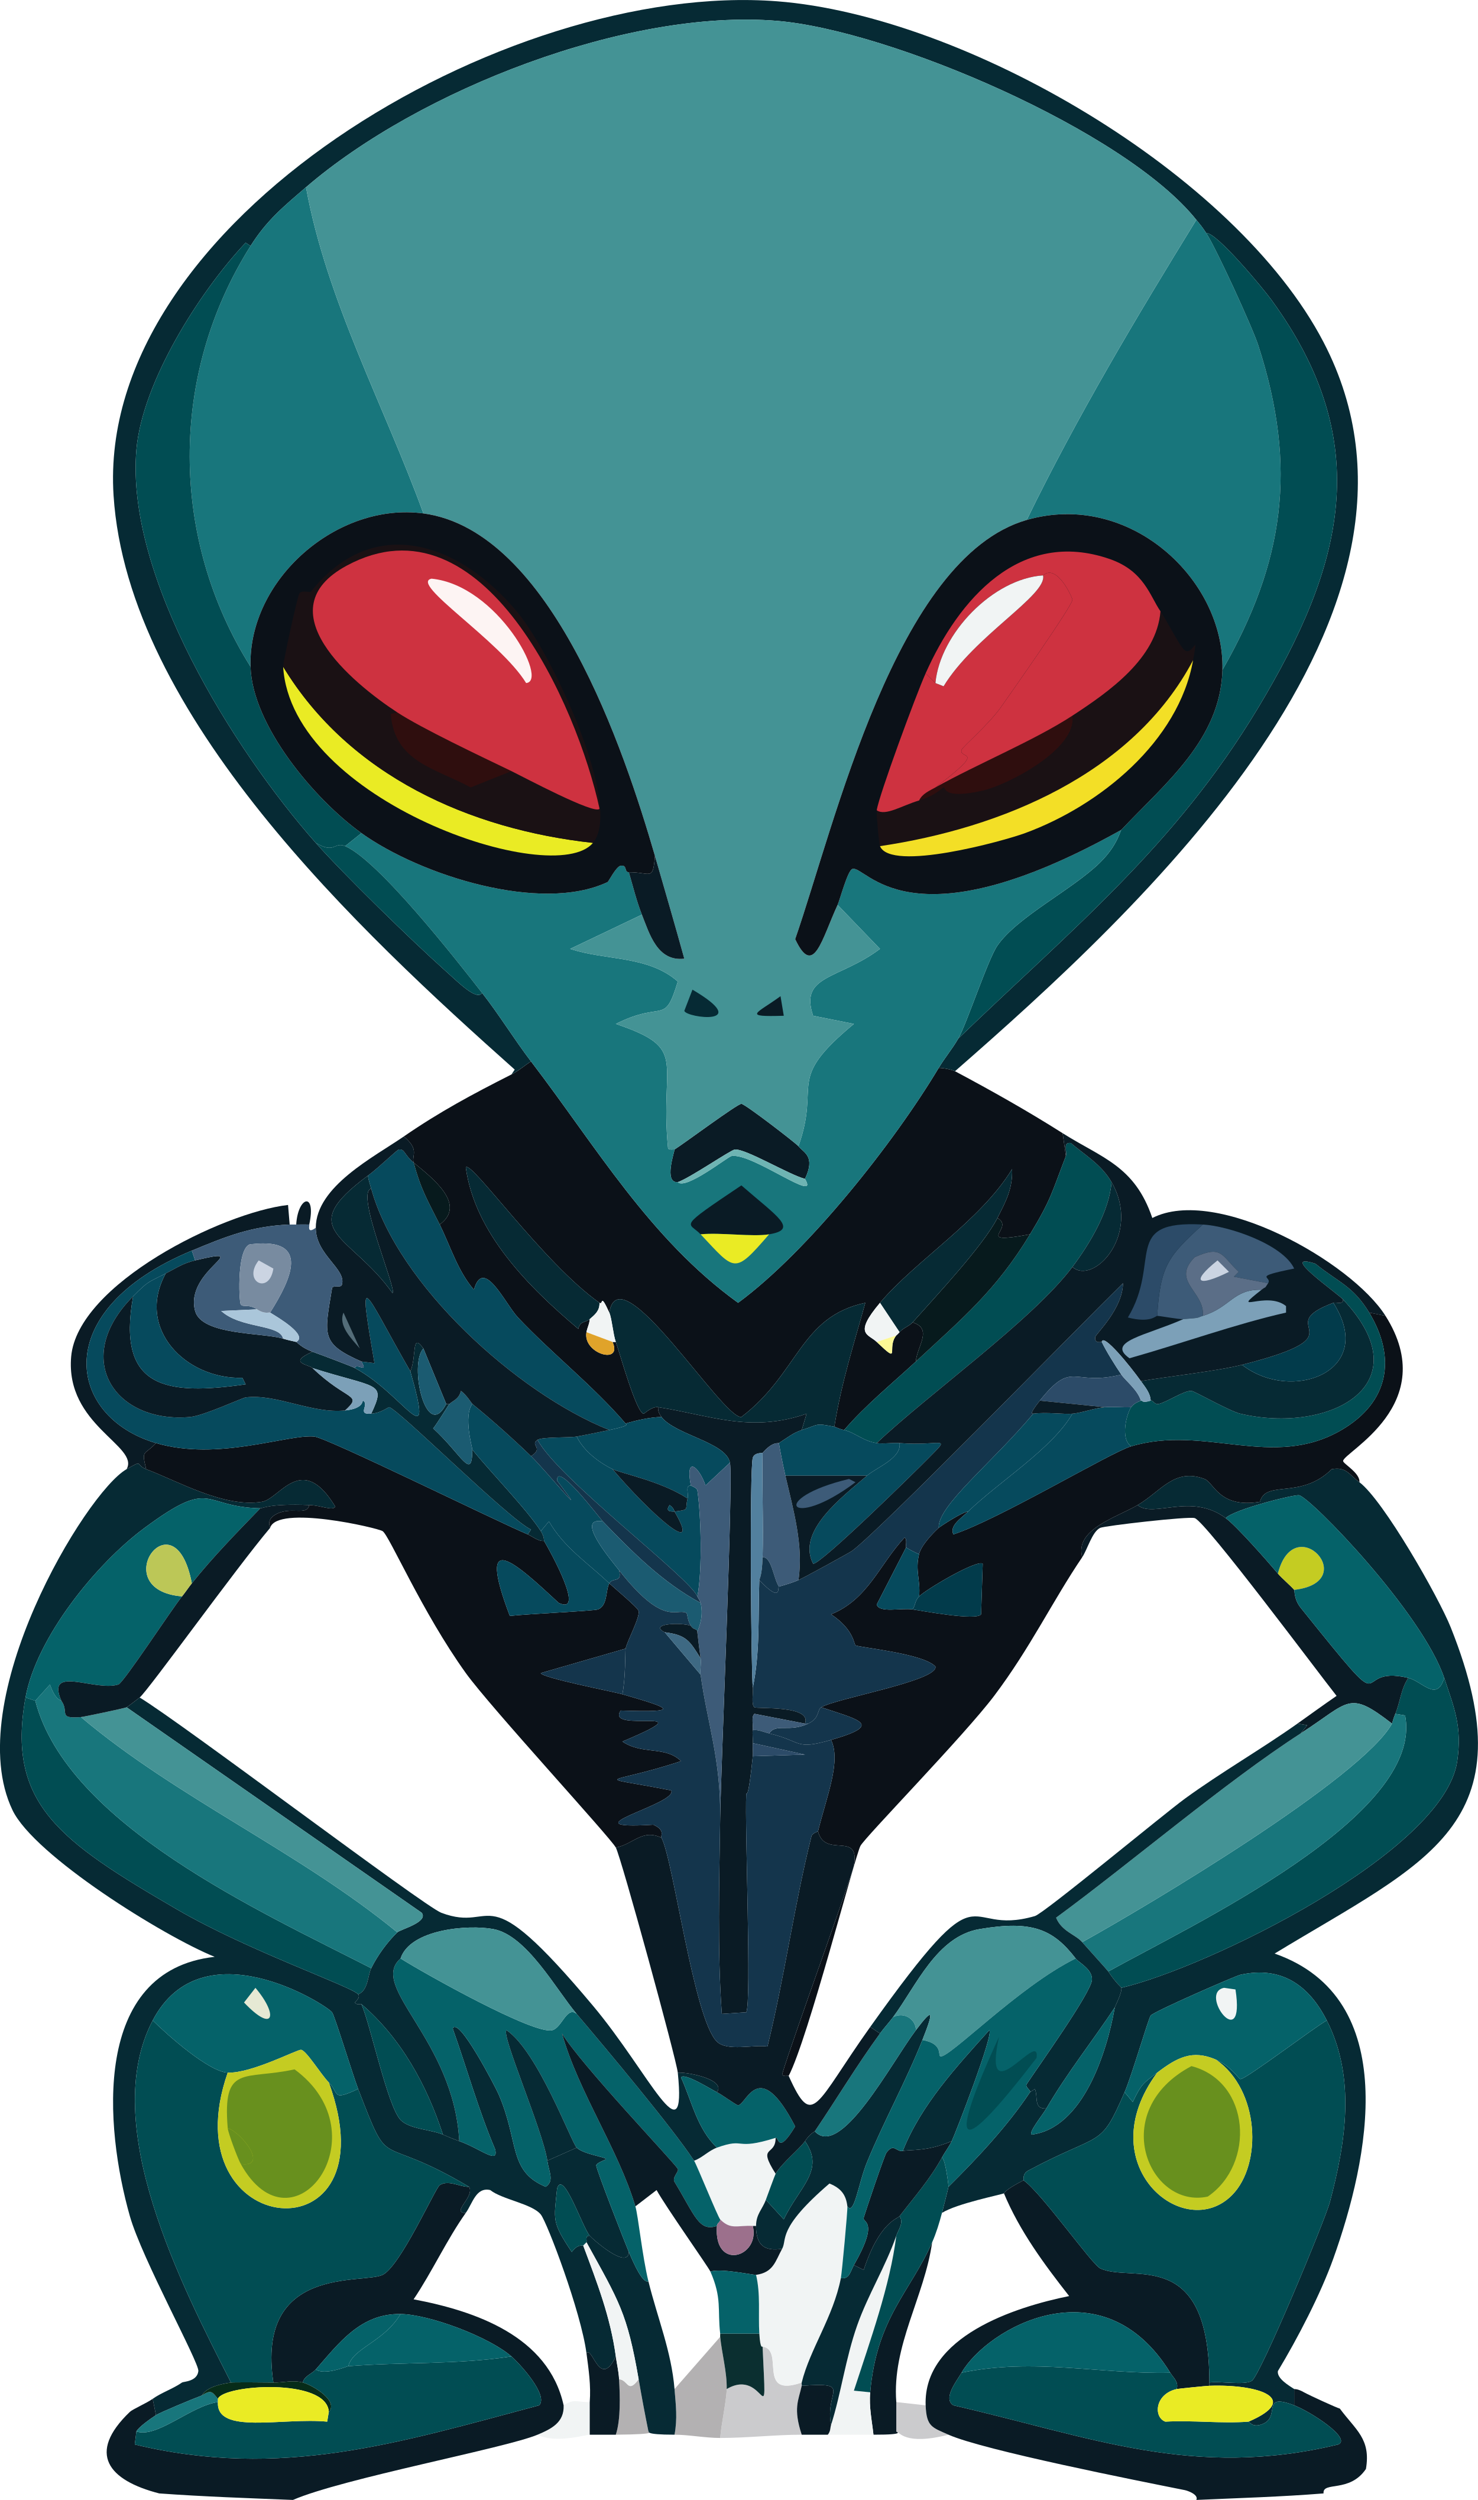 <?xml version="1.0" encoding="UTF-8"?>
<svg id="Layer_2" data-name="Layer 2" xmlns="http://www.w3.org/2000/svg" viewBox="0 0 226.59 383.2">
  <defs>
    <style>
      .cls-1 {
        fill: #5b6e87;
      }

      .cls-1, .cls-2, .cls-3, .cls-4, .cls-5, .cls-6, .cls-7, .cls-8, .cls-9, .cls-10, .cls-11, .cls-12, .cls-13, .cls-14, .cls-15, .cls-16, .cls-17, .cls-18, .cls-19, .cls-20, .cls-21, .cls-22, .cls-23, .cls-24, .cls-25, .cls-26, .cls-27, .cls-28, .cls-29, .cls-30, .cls-31, .cls-32, .cls-33, .cls-34, .cls-35, .cls-36, .cls-37, .cls-38, .cls-39, .cls-40, .cls-41 {
        stroke-width: 0px;
      }

      .cls-2 {
        fill: #023b4b;
      }

      .cls-3 {
        fill: #68901e;
      }

      .cls-4 {
        fill: #bcc757;
      }

      .cls-5 {
        fill: #064a5d;
      }

      .cls-6 {
        fill: #cbd4e2;
      }

      .cls-7 {
        fill: #e0a32a;
      }

      .cls-8 {
        fill: #e6e9d4;
      }

      .cls-9 {
        fill: #449395;
      }

      .cls-10 {
        fill: #ce3240;
      }

      .cls-11 {
        fill: #3e6983;
      }

      .cls-12 {
        fill: #fdf4f3;
      }

      .cls-13 {
        fill: #52809e;
      }

      .cls-14 {
        fill: #18767c;
      }

      .cls-15 {
        fill: #1b5b71;
      }

      .cls-16 {
        fill: #f1f4f4;
      }

      .cls-17 {
        fill: #7ca0b8;
      }

      .cls-18 {
        fill: #cbcbcd;
      }

      .cls-19 {
        fill: #546d79;
      }

      .cls-20 {
        fill: #014d53;
      }

      .cls-21 {
        fill: #0a1b25;
      }

      .cls-22 {
        fill: #056269;
      }

      .cls-23 {
        fill: #6eb4b3;
      }

      .cls-24 {
        fill: #9c708c;
      }

      .cls-25 {
        fill: #3d5b78;
      }

      .cls-26 {
        fill: #2c4b68;
      }

      .cls-27 {
        fill: #0b1118;
      }

      .cls-28 {
        fill: #062a34;
      }

      .cls-29 {
        fill: #14354c;
      }

      .cls-30 {
        fill: #1a1114;
      }

      .cls-31 {
        fill: #fdf995;
      }

      .cls-32 {
        fill: #072c19;
      }

      .cls-33 {
        fill: #2f0e0e;
      }

      .cls-34 {
        fill: #f3df26;
      }

      .cls-35 {
        fill: #aac6da;
      }

      .cls-36 {
        fill: #0b2f30;
      }

      .cls-37 {
        fill: #b3b1b2;
      }

      .cls-38 {
        fill: #788ba0;
      }

      .cls-39 {
        fill: #eaeb24;
      }

      .cls-40 {
        fill: #071a1d;
      }

      .cls-41 {
        fill: #c4cc22;
      }
    </style>
  </defs>
  <g id="Layer_1-2" data-name="Layer 1">
    <g>
      <path class="cls-18" d="M122.91,365.2c-.04.16.04.34,0,.5-.49,2.23-1.34,3.45,0,7.5-4.08,0-8.34.5-12.5.5.16-2.09.97-5.76,1-7.5,6.04-3.53,6.17,8.13,5.5-6.5,3.45.49-.97,7.93,6,5.5Z"/>
      <path class="cls-37" d="M111.41,366.2c-.03,1.74-.84,5.41-1,7.5-2.33,0-4.8-.5-7-.5.47-2.46.2-4.54,0-7l7-8c.26,2.6,1.05,5.37,1,8Z"/>
      <path class="cls-16" d="M90.41,368.2v5c-.61,0-5.32,1.4-8,0,2.14-.9,4.1-1.88,4-4.5,1.61-1.07,2-.47,4-.5Z"/>
      <path class="cls-18" d="M141.91,368.7c.13,3.28.96,3.37,3.5,4.5-6.79,1.73-7.57-.5-8-.5v-4.5l4.5.5Z"/>
      <path class="cls-16" d="M129.91,338.2c.06.55-.83,10.11-1,11-1.15,5.92-4.75,10.91-6,16-6.97,2.43-2.55-5.01-6-5.5,0-.1-.34.61-.5-2-.18-3,.21-6.02-.5-9,2.67-.38,2.94-2.07,4-4,.81-1.48-.82-3.07,7.25-10,1.82.73,2.55,1.77,2.75,3.5Z"/>
      <path class="cls-21" d="M47.41,187.7c-.1-.01-1.57,0-2,0,.27-4.37,3.12-5.08,2,0Z"/>
      <path class="cls-16" d="M118.91,333.2c-.11.19-1.26,3.34-1.5,4-.52,1.44-1.49,2.18-1.5,4h-.5c-2.4-.13-3.34.65-5-1-.35-.35-3.6-8.39-4-9,1.28-.46,2.22-1.54,3.5-2,4.54-1.63,2.51.52,9-1.5,0,2.91-2.88.97,0,5.5Z"/>
      <g>
        <path class="cls-28" d="M22.41,225.2c4.85,1.82,11.91,5.95,17.75,5,2.74-.44,6.11-7.75,11.25.75-.48.68-2-.17-4-.25-6.12-.24-7.12.51-7.5.5-9.12-.21-7.21-4.79-17.75,3-7.4,5.47-16.59,16.81-18.25,26-2.94,16.31,5.24,22.02,23.25,32.5,10.89,6.34,26.78,11.81,27.75,13,.42.52-.53,1.19-.5,1.25.25.46.97.18,1,.25,1.41,3.25,4,15.64,6,17.75,1.36,1.43,4.74,1.48,6.5,2.25.85.37,1.63.69,2.5,1,3.27,1.16,6.07,3.66,5.5,1.25-2.56-6.03-4.31-12.34-6.5-18.5.85-2.02,6.55,8.97,7,10,3.21,7.33,1.47,11.86,7.25,14.25,1.35-.93.52-2.15.25-4l4.5-2c1.07,1.03,4.42,1.42,4.5,1.75.03.11-1.53.56-1.5,1,.05.71,4.33,11.66,5,13.25-.19,2.78-5.59-2.01-6-2.5-1.19-1.44-4.06-10.21-5-7.25-.5,4.94-.84,5.1,2.25,9.75.92-1.28,1.67-.94,1.75-1,2.12,5.69,4.17,10.9,5,17-2.45,5.15-3.59-1.65-4.5-.5-.83-6.31-6.01-20.01-7-21.25-1.31-1.65-5.94-2.3-7.75-3.75-2.19-.49-2.68,2-3.75,3.5-2.37.01,1.43-2.45.5-4-14.5-8.62-11.86-1.67-17-15-.81-2.1-3.61-11.27-4-11.75-.99-1.24-19.93-13.22-27.5,1.25-8.36,15.97,4.49,40.76,12,55.5-4.19.61-4.25,1.91-4.5,2-1.32.49-6.35,2.58-7,3l-.5-2.5c1.37-.97,3.05-1.5,4.5-2.5.23-.16,2.31-.13,2.5-1.75.15-1.29-8.65-17.24-10.5-23.75-3.86-13.59-5.92-37.65,13-39.75-7.82-3.16-27.66-15.5-31-22.5-7.99-16.75,11.22-48.68,17.5-52.25,2.71-1.54,1.24-.66,3,0Z"/>
        <path class="cls-37" d="M97.91,364.7c.46,2.67.96,5.34,1.5,8-.29,0,2.25.44-5,.5.77-2.32.64-5.99.5-8.5,1.43.1,1.29,2.29,3,0Z"/>
        <path class="cls-28" d="M208.41,227.2c3.68,2.76,12.16,17.64,14,22.25,12.12,30.38-3.76,35.87-27,50,19.63,6.87,14.43,31.58,9,46.75-1.94,5.43-5.49,12.26-8.5,17.25-.17,1.14,1.71,2.23,2.5,2.75v2.5c-5.45-2.08-1.68,2.04-5.25,3-1.23.33-1.66-.51-1.75-.5,8-3.43,1.86-5.77-6-5.5v-.5c1.62-.25,5.34.45,6.5-.25,1.29-.78,11.21-24.52,12-27.5,2.42-9.16,3.95-18.99-.5-27.75-2.7-5.31-6.88-8.4-13.25-7-.74.16-13.3,5.64-13.75,6.25-.37.5-2.88,9.17-4,11.75-3.8,8.78-3.35,5.92-14.75,12-.99.53-.68,1.46-.75,1.5-3.08,1.61-2.84,1.92-3,2-.45.22-7.22,1.56-9.5,3,.17-.65.98-3.79,1-4,4.45-4.42,9.02-9.28,12.5-14.5l.75-.5c.52,1.22-.27,3.1,1.75,3-.61,1.05-2.78,3.69-2.25,4,7.92-1,11.56-12.71,12.75-19.5.03-.16,1.15-2.29,1-3,13.09-3.05,49.48-20.74,51.5-34.75.76-5.31-.45-8.11-2-12.75-3.32-9.95-20.48-27.66-22.25-28-.75-.15-10.02,2.18-11.25,3.5-5.33-3.97-11.1.07-13.5-2,3.6-2.11,5.64-5.75,10.25-4,1.47.56,2.24,4.54,8.5,3.5.88-3.43,6.26-.29,11-5,2.21-.41,2.66.81,4.25,2Z"/>
        <path class="cls-20" d="M5.41,260.7c4.93,18.99,34.62,32.34,51.5,41-.54,1.08-.44,3.4-2,4-.97-1.19-16.86-6.66-27.75-13-18.01-10.48-26.19-16.19-23.25-32.5l1.5.5Z"/>
        <path class="cls-36" d="M116.41,357.7c.16,2.61.5,1.9.5,2,.67,14.63.54,2.97-5.5,6.5.05-2.63-.74-5.4-1-8-.02-.17.02-.34,0-.5h6Z"/>
        <path class="cls-20" d="M221.41,257.2c1.55,4.64,2.76,7.44,2,12.75-2.02,14.01-38.41,31.7-51.5,34.75-.03-.16-.74-.59-2-2.5,12.77-7.1,48.53-23.86,45.5-39.25l-1.5-.25c.75-1.77.86-3.85,2-5.5,2.14.51,4.37,3.77,5.5,0Z"/>
        <path class="cls-21" d="M174.41,230.7c2.4,2.07,8.17-1.97,13.5,2,1.71,1.27,6.31,6.5,8,8.5.62.74,2,1.9,2.5,2.5.09.11-.06,1.43,1,2.75,15.15,18.86,7.07,8.5,16.5,10.75-1.14,1.65-1.25,3.73-2,5.5-.35.84-.46,1.43-.5,1.5-6.74-5.21-6.42-3.39-14,1.5l1-1.25-1.5-.25c2-1.42,3.98-2.86,6-4.25-2.78-3.49-20.08-26.74-21.75-27.25-.98-.3-13.84,1.18-14.5,1.5-1.23.6-1.95,3.31-2.75,4.5-1.15-4.3,5.18-6.05,8.5-8Z"/>
        <g>
          <path class="cls-28" d="M96.41,345.2c.81,1.9,2.1,4.81,3,4.5,1.41,5.68,3.52,10.72,4,16.5.2,2.46.47,4.54,0,7-4.81,0-3.77-.5-4-.5-.54-2.66-1.04-5.33-1.5-8-1.76-10.19-3-11.92-8-21,.12-.2-.29-1.04.5-1,.41.49,5.81,5.28,6,2.5Z"/>
          <path class="cls-21" d="M94.41,361.2c.16,1.22.43,2.2.5,3.5.14,2.51.27,6.18-.5,8.5-1.35.01-2.67,0-4,0v-5c.2-2.54-.17-5-.5-7.5.91-1.15,2.05,5.65,4.5.5Z"/>
          <path class="cls-22" d="M88.41,308.7c4.57,5.4,14.6,17.35,18,22.5.4.61,3.65,8.65,4,9,.03.45-.46.5-.5,1-2.75.95-3.38-1.61-6.5-6.75-.42-.69.74-1.61.5-2-.72-1.16-14.85-15.98-17.75-20.75,2.53,8.98,8.62,17.71,11.25,26.5.43,1.44,1.07,7.74,2,11.5-.9.31-2.19-2.6-3-4.5-.67-1.59-4.95-12.54-5-13.25-.03-.44,1.53-.89,1.5-1-.08-.33-3.43-.72-4.5-1.75-.8-.77-5.99-14.82-10.75-18-.95.45,5.59,15.46,6.25,20,.27,1.85,1.1,3.07-.25,4-5.78-2.39-4.04-6.92-7.25-14.25-.45-1.03-6.15-12.02-7-10,2.19,6.16,3.94,12.47,6.5,18.5.57,2.41-2.23-.09-5.5-1.25-.83-15.63-14.01-23.65-9-28,3.68,2.32,20.44,11.72,23.25,11,1.5-.38,2.22-3.75,3.75-2.5Z"/>
          <path class="cls-28" d="M21.41,260.2c6.56,3.97,43.59,32,46.25,33,8.62,3.25,5.93-6.42,23.25,14.25,8.67,10.35,14.37,23.68,13,10.25,1.81-.08,7.41,1.13,6,3-.6-.26-5.1-3.12-5.5-2.25,1.68,3.71,2.47,7.85,5.5,10.75-1.28.46-2.22,1.54-3.5,2-3.4-5.15-13.43-17.1-18-22.5-3.16-3.74-7.65-12.04-12.75-13-3.85-.73-12.77-.01-14.25,4.5-5.01,4.35,8.17,12.37,9,28-.87-.31-1.65-.63-2.5-1-2.46-7.53-6.37-14.75-12.5-20-.03-.07-.75.21-1-.25-.03-.06.92-.73.5-1.25,1.56-.6,1.46-2.92,2-4,.97-1.96,2.44-3.98,4-5.5.46-.45,4.8-1.55,3.75-3l-45.25-31.5c.11-.05,1.71-1.27,2-1.5Z"/>
          <path class="cls-20" d="M67.91,327.2c-1.76-.77-5.14-.82-6.5-2.25-2-2.11-4.59-14.5-6-17.75,6.13,5.25,10.04,12.47,12.5,20Z"/>
          <path class="cls-28" d="M88.41,329.2l-4.5,2c-.66-4.54-7.2-19.55-6.25-20,4.76,3.18,9.95,17.23,10.75,18Z"/>
          <path class="cls-16" d="M97.91,364.7c-1.71,2.29-1.57.1-3,0-.07-1.3-.34-2.28-.5-3.5-.83-6.1-2.88-11.31-5-17,.03-.02.48-.47.5-.5,5,9.08,6.24,10.81,8,21Z"/>
          <path class="cls-20" d="M90.41,342.7c-.79-.04-.38.8-.5,1-.02.03-.47.48-.5.5-.08.06-.83-.28-1.75,1-3.09-4.65-2.75-4.81-2.25-9.75.94-2.96,3.81,5.81,5,7.25Z"/>
          <path class="cls-9" d="M88.41,308.7c-1.53-1.25-2.25,2.12-3.75,2.5-2.81.72-19.57-8.68-23.25-11,1.48-4.51,10.4-5.23,14.25-4.5,5.1.96,9.59,9.26,12.75,13Z"/>
          <path class="cls-21" d="M109.91,341.2c-.53,6.98,6.67,4.83,5.5,0h.5c-.01,2.91,1.25,3.94,4,3.5-1.06,1.93-1.33,3.62-4,4-.35.05-5.46-1.05-7-.5-.3-.69-6.9-10.02-8.25-12.5l-3.25,2.5c-2.63-8.79-8.72-17.52-11.25-26.5,2.9,4.77,17.03,19.59,17.75,20.75.24.39-.92,1.31-.5,2,3.12,5.14,3.75,7.7,6.5,6.75Z"/>
        </g>
        <path class="cls-24" d="M115.41,341.2c1.17,4.83-6.03,6.98-5.5,0,.04-.5.53-.55.5-1,1.66,1.65,2.6.87,5,1Z"/>
        <path class="cls-14" d="M9.41,260.7c1.27,1.78-.65,2.78,3,2.5,14.7,12.41,33.38,20.58,48.5,33-1.56,1.52-3.03,3.54-4,5.5-16.88-8.66-46.57-22.01-51.5-41l2.25-2.5c.83,2.43,1.66,2.38,1.75,2.5Z"/>
        <path class="cls-9" d="M19.41,261.7l45.25,31.5c1.05,1.45-3.29,2.55-3.75,3-15.12-12.42-33.8-20.59-48.5-33,.45-.04,6.68-1.35,7-1.5Z"/>
        <path class="cls-22" d="M109.91,320.7c.62.27,3.01,2.03,3.25,2,1.33-.15,3.16-7.56,8.75,3.25-2.68,4.43-2.5,1.59-3,1.75-6.49,2.02-4.46-.13-9,1.5-3.03-2.9-3.82-7.04-5.5-10.75.4-.87,4.9,1.99,5.5,2.25Z"/>
        <path class="cls-22" d="M115.91,348.7c.71,2.98.32,6,.5,9h-6c-.43-3.66.3-5.4-1.5-9.5,1.54-.55,6.65.55,7,.5Z"/>
        <g>
          <g>
            <path class="cls-21" d="M185.41,365.2v.5c-.52.02-4.75.44-5,.5.29-1.17-.49-1.67-1-2.5-10.41-16.89-28.05-6.86-32,0-.7,1.22-2.92,3.95-1.25,5,21.13,4.85,36.77,11.36,59,6,2.13-.91-4.23-5.04-6.75-6v-2.5c.07.04.44-.1,1.5.5.8.45,5.06,2.4,5.5,2.5,2.44,3.3,4.78,4.63,4,9.25-2.52,3.73-6.68,1.84-6.5,3.75-6.41.52-13.06.71-19.5,1,.38-.83-1.36-1.42-1.75-1.5-7.23-1.45-30.89-6.12-36.25-8.5-2.54-1.13-3.37-1.22-3.5-4.5-.4-10.55,13.73-15.08,22-16.75-3.83-4.88-7.6-9.98-10-15.75.16-.08-.08-.39,3-2,2.73,1.89,10.47,12.88,11.75,13.5,4.82,2.32,16.72-3.59,16.75,17.5Z"/>
            <path class="cls-20" d="M179.41,363.7c.51.83,1.29,1.33,1,2.5-3.4.77-3.59,4.34-1.75,5,4.22-.24,8.55.32,12.75,0,.09,0,.52.83,1.75.5,3.57-.96-.2-5.08,5.25-3,2.52.96,8.88,5.09,6.75,6-22.23,5.36-37.87-1.15-59-6-1.67-1.05.55-3.78,1.25-5,11.08-2.31,21.21.25,32,0Z"/>
            <path class="cls-22" d="M179.41,363.7c-10.79.25-20.92-2.31-32,0,3.95-6.86,21.59-16.89,32,0Z"/>
            <path class="cls-39" d="M191.41,371.2c-4.2.32-8.53-.24-12.75,0-1.84-.66-1.65-4.23,1.75-5,.25-.06,4.48-.48,5-.5,7.86-.27,14,2.07,6,5.5Z"/>
          </g>
          <g>
            <path class="cls-20" d="M185.41,365.2c-.03-21.09-11.93-15.18-16.75-17.5-1.28-.62-9.02-11.61-11.75-13.5.07-.04-.24-.97.75-1.5,11.4-6.08,10.95-3.22,14.75-12l1.25,1.5c1.31-2.74,1.59-2.86,3.75-4.5-10.47,14.12,4.13,26.27,11.5,18.75,4.63-4.72,4.22-16.08-2.5-20.75,2.26.97,3.51,2.98,3.75,3,.8.06,11.46-8.04,13.25-9,4.45,8.76,2.92,18.59.5,27.75-.79,2.98-10.71,26.72-12,27.5-1.16.7-4.88,0-6.5.25Z"/>
            <g>
              <path class="cls-22" d="M203.41,309.7c-1.79.96-12.45,9.06-13.25,9-.24-.02-1.49-2.03-3.75-3-3.63-1.56-5.94-.33-9,2-2.16,1.64-2.44,1.76-3.75,4.5l-1.25-1.5c1.12-2.58,3.63-11.25,4-11.75.45-.61,13.01-6.09,13.75-6.25,6.37-1.4,10.55,1.69,13.25,7Z"/>
              <path class="cls-16" d="M187.66,304.7l1.75.25c1.56,10.18-5.8.53-1.75-.25Z"/>
            </g>
            <g>
              <path class="cls-41" d="M186.41,315.7c6.72,4.67,7.13,16.03,2.5,20.75-7.37,7.52-21.97-4.63-11.5-18.75,3.06-2.33,5.37-3.56,9-2Z"/>
              <path class="cls-3" d="M182.66,316.7c9.11,2.39,9.77,15.04,2.5,20-9.01,1.96-15.44-13.14-2.5-20Z"/>
            </g>
          </g>
        </g>
        <path class="cls-14" d="M169.91,302.2c-.17-.25-3.23-3.62-4-4.5,10.19-5.65,42.81-25.1,47.5-33.5.04-.07.15-.66.5-1.5l1.5.25c3.03,15.39-32.73,32.15-45.5,39.25Z"/>
        <path class="cls-41" d="M198.41,243.7c-.5-.6-1.88-1.76-2.5-2.5,2.55-9.97,12.93,1.31,2.5,2.5Z"/>
        <path class="cls-9" d="M213.41,264.2c-4.69,8.4-37.31,27.85-47.5,33.5-1.01-1.17-3.14-1.64-4-3.75,11.45-8.4,25.93-20.78,37.5-28.25,7.58-4.89,7.26-6.71,14-1.5Z"/>
        <g>
          <g>
            <path class="cls-21" d="M71.91,335.2c.93,1.55-2.87,4.01-.5,4-2.91,4.1-5.17,9.05-8,13.25,9.5,1.79,20.67,5.66,23,16.25.1,2.62-1.86,3.6-4,4.5-4.89,2.06-29.96,6.72-37.5,10-6.91-.28-13.59-.5-20.5-1-7.81-2-11.15-6.14-4.5-12.5.43-.41,2.54-1.32,3.5-2l.5,2.5c-.73.47-2.66,1.82-3,2.5l-.25,2c22.43,5.41,40.44-.25,62-6,1.48-1.54-3.02-6.43-4.25-7.5-3.49-3.03-12.62-6.44-17-6.5-6.1-.08-9.38,4.36-13,8.5-.56.65-1.76.99-2,2-1.56-.42-2.94.04-4.5,0-2.73-18.11,13.76-15.04,16.75-16.5,2.73-1.33,8.07-13.3,8.75-13.75,1.34-.89,3.13.31,4.5.25Z"/>
            <path class="cls-20" d="M20.91,372.7c3.16,1.09,8.33-3.92,12.5-4.5-.3,5.05,9.9,2.34,16.75,3l.25-1.5c1.55-1.65-2.39-4.06-4-4.5.24-1.01,1.44-1.35,2-2,1.38.96,4.75-.48,5-.5,8.27-.67,16.75-.21,25-1.5,1.23,1.07,5.73,5.96,4.25,7.5-21.56,5.75-39.57,11.41-62,6l.25-2Z"/>
            <path class="cls-22" d="M78.41,361.2c-8.25,1.29-16.73.83-25,1.5.62-2.76,5.46-3.72,8-8,4.38.06,13.51,3.47,17,6.5Z"/>
            <path class="cls-22" d="M61.41,354.7c-2.54,4.28-7.38,5.24-8,8-.25.02-3.62,1.46-5,.5,3.62-4.14,6.9-8.58,13-8.5Z"/>
            <path class="cls-14" d="M33.41,367.7v.5c-4.17.58-9.34,5.59-12.5,4.5.34-.68,2.27-2.03,3-2.5.65-.42,5.68-2.51,7-3,1.43-.9,1.57-.66,2.5.5Z"/>
            <path class="cls-32" d="M46.41,365.2c1.61.44,5.55,2.85,4,4.5-.3-5.28-16.23-4.16-17-2-.93-1.16-1.07-1.4-2.5-.5.25-.09.31-1.39,4.5-2,.32-.05,5.62-.02,6.5,0,1.56.04,2.94-.42,4.5,0Z"/>
            <path class="cls-39" d="M50.41,369.7l-.25,1.5c-6.85-.66-17.05,2.05-16.75-3v-.5c.77-2.16,16.7-3.28,17,2Z"/>
          </g>
          <g>
            <path class="cls-20" d="M34.91,317.7c-9.03,25.86,25.55,28.99,15.5,1.5,1.64,1.66.38,2.93,4.5,1,5.14,13.33,2.5,6.38,17,15-1.37.06-3.16-1.14-4.5-.25-.68.45-6.02,12.42-8.75,13.75-2.99,1.46-19.48-1.61-16.75,16.5-.88-.02-6.18-.05-6.5,0-7.51-14.74-20.36-39.53-12-55.5,2.29,2.26,8.63,7.89,11.5,8Z"/>
            <g>
              <path class="cls-22" d="M54.91,320.2c-4.12,1.93-2.86.66-4.5-1-1.21-1.22-3.44-4.9-4.25-5-.58-.08-7.62,3.64-11.25,3.5-2.87-.11-9.21-5.74-11.5-8,7.57-14.47,26.51-2.49,27.5-1.25.39.48,3.19,9.65,4,11.75Z"/>
              <path class="cls-8" d="M39.16,304.7c3.62,4.29,2.77,7.02-1.75,2.25l1.75-2.25Z"/>
            </g>
            <g>
              <path class="cls-41" d="M50.41,319.2c10.05,27.49-24.53,24.36-15.5-1.5,3.63.14,10.67-3.58,11.25-3.5.81.1,3.04,3.78,4.25,5Z"/>
              <path class="cls-3" d="M36.91,331.7c4.33.62.17-4.81-2-5.5-.81-9.91,2.53-7.31,10.25-9,13.65,10.03-.28,28.83-8.25,14.5Z"/>
              <path class="cls-3" d="M36.91,331.7c-.49-.88-1.94-4.78-2-5.5,2.17.69,6.33,6.12,2,5.5Z"/>
            </g>
          </g>
        </g>
        <g>
          <path class="cls-21" d="M137.41,368.2v4.5c-.22,0,1.92.51-3.5.5-.24-2.19-.7-4.26-.5-6.5,1-11.44,6.2-15.45,9.5-23-1.19,8.38-6.18,15.84-5.5,24.5Z"/>
          <path class="cls-16" d="M133.41,366.7c-.2,2.24.26,4.31.5,6.5-2.32,0-4.69,0-7,0,.45-.56.35-1.04.5-1.5,1.53-4.79,2.21-10.16,4-15.25,1.65-4.69,4.35-9,6-13.75-.95,7.65-4,16.05-6.5,23.75l2.5.25Z"/>
          <path class="cls-21" d="M127.41,371.7c-.15.46-.05.94-.5,1.5-1.35,0-2.66,0-4,0-1.34-4.05-.49-5.27,0-7.5,7.96-.56,3.48.78,4.5,6Z"/>
          <path class="cls-28" d="M137.91,339.7c.7.99-.19,2.09-.5,3-1.65,4.75-4.35,9.06-6,13.75-1.79,5.09-2.47,10.46-4,15.25-1.02-5.22,3.46-6.56-4.5-6,.04-.16-.04-.34,0-.5,1.25-5.09,4.85-10.08,6-16,1.34.19,1.44-1.01,2-2l1.5.75c2.39-7.32,5.19-7.85,5.5-8.25Z"/>
          <path class="cls-20" d="M145.41,335.2c-.02.21-.83,3.35-1,4-.39,1.5-.87,3.07-1.5,4.5-3.3,7.55-8.5,11.56-9.5,23l-2.5-.25c2.5-7.7,5.55-16.1,6.5-23.75.31-.91,1.2-2.01.5-3,2.26-2.93,4.72-5.73,6.5-9,.54.33,1.02,4.27,1,4.5Z"/>
          <path class="cls-28" d="M199.41,265.7c-11.57,7.47-26.05,19.85-37.5,28.25.86,2.11,2.99,2.58,4,3.75.77.88,3.83,4.25,4,4.5,1.26,1.91,1.97,2.34,2,2.5.15.71-.97,2.84-1,3-3.42,5.16-7.4,10.15-10.5,15.5-2.02.1-1.23-1.78-1.75-3l-.75.5c.19-.29-.82-.76-.5-1.25,1.6-2.45,9.94-14.08,10-16,.05-1.64-1.98-2.57-2.5-3.25-3.47-4.5-6.69-5.87-14.75-4.5-6.57,1.12-9.69,8.71-13.25,13.5-.62.83-1.37,1.63-2,2.5l-1.5-1c18.24-25.6,13.64-13.62,25.25-17,1.4-.41,19.72-15.61,23-18,5.58-4.06,11.64-7.53,17.25-11.5l1.5.25-1,1.25Z"/>
          <path class="cls-22" d="M160.41,323.2c3.1-5.35,7.08-10.34,10.5-15.5-1.19,6.79-4.83,18.5-12.75,19.5-.53-.31,1.64-2.95,2.25-4Z"/>
          <path class="cls-28" d="M141.41,312.7c-2.5,6.29-5.93,12.47-8.5,18.75-1.33,3.24-1.93,8.24-3,6.75-.2-1.73-.93-2.77-2.75-3.5-8.07,6.93-6.44,8.52-7.25,10-2.75.44-4.01-.59-4-3.5,0-1.82.98-2.56,1.5-4l2.75,3c2.37-5.01,6.39-7.52,3.25-12,.83-1.23,1.44-1.41,1.5-1.5,3.98,4.3,11.72-10.48,15.5-15.5,2.7-3.58,2.78-2.99,1,1.5Z"/>
          <path class="cls-21" d="M145.91,328.2c-.45.92-1.03,1.64-1.5,2.5-1.78,3.27-4.24,6.07-6.5,9-.31.4-3.11.93-5.5,8.25l-1.5-.75c3.97-6.94,1.27-6.47,1.5-7.25.36-1.2,3.18-9.58,3.5-10,1.17-1.51,1.43-.07,2.5-.25,1.34-.23,3.71.11,7.5-1.5Z"/>
          <path class="cls-9" d="M164.91,300.2c-8.75,4.3-19.56,15.49-20.75,15-.39-.16.44-1.95-2.75-2.5,1.78-4.49,1.7-5.08-1-1.5.04-1.61-1.78-2.92-3.5-2,3.56-4.79,6.68-12.38,13.25-13.5,8.06-1.37,11.28,0,14.75,4.5Z"/>
          <path class="cls-28" d="M145.91,328.2c-3.79,1.61-6.16,1.27-7.5,1.5,2.83-7.11,8.22-12.88,13.25-18.5.81.38-5.25,15.98-5.75,17Z"/>
          <g>
            <path class="cls-22" d="M157.91,320.7c-3.48,5.22-8.05,10.08-12.5,14.5.02-.23-.46-4.17-1-4.5.47-.86,1.05-1.58,1.5-2.5.5-1.02,6.56-16.62,5.75-17-5.03,5.62-10.42,11.39-13.25,18.5-1.07.18-1.33-1.26-2.5.25-.32.42-3.14,8.8-3.5,10-.23.78,2.47.31-1.5,7.25-.56.99-.66,2.19-2,2,.17-.89,1.06-10.45,1-11,1.07,1.49,1.67-3.51,3-6.75,2.57-6.28,6-12.46,8.5-18.75,3.19.55,2.36,2.34,2.75,2.5,1.19.49,12-10.7,20.75-15,.52.68,2.55,1.61,2.5,3.25-.06,1.92-8.4,13.55-10,16-.32.49.69.96.5,1.25Z"/>
            <path class="cls-20" d="M153.16,312.2c-2.71,12.34,6.42-1.46,5.75,3.25-11.62,15.1-14.18,15.22-5.75-3.25Z"/>
          </g>
          <path class="cls-14" d="M140.41,311.2c-3.78,5.02-11.52,19.8-15.5,15.5,3.37-4.99,6.45-10.13,10-15,.63-.87,1.38-1.67,2-2.5,1.72-.92,3.54.39,3.5,2Z"/>
          <path class="cls-20" d="M117.41,337.2c.24-.66,1.39-3.81,1.5-4,.91-1.6,3.71-3.83,4.5-5,3.14,4.48-.88,6.99-3.25,12l-2.75-3Z"/>
        </g>
        <g>
          <path class="cls-27" d="M80.91,235.2c.67.28,1.63,1.1,2.5,1,1.02,1.73,6.39,11.44,2.25,9.5-6.62-6.13-12.74-11.8-7.5,2,2.41-.3,12.87-.76,13.5-1,1.53-.57,1.17-2.94,1.75-4,.69.66,4.4,3.73,4.5,4.25.2,1.03-1.77,4.6-2,5.75l-13,3.75c.02.71,11.1,2.85,12.5,3.25,7.44,2.15,9.24,2.82-.25,2.5-2.48,3.63,13.86-.97.25,4.75,3.12,2.1,6.53.61,9,3-11.44,3.8-13.93,2.03-1.5,4.5,1.02,2.1-16.66,6.08-2.75,5.25,1.9.85,1.07,1.66,1.25,2-2.95-1.42-4.33,1.01-7,1.5-.83-1.55-19.29-21.58-23-26.75-6.74-9.39-11.7-21.05-12.75-21.75-.75-.5-16.18-4.08-17.25-.5.07-.08-.68-1.13.75-2,2.34-1.42,4.91.26,5.25-1.5,2,.08,3.52.93,4,.25-5.14-8.5-8.51-1.19-11.25-.75-5.84.95-12.9-3.18-17.75-5-.76-3.09-.3-2.04,1.5-4,9.56,2.81,20.01-1.36,24.25-1,1.93.16,27.53,12.78,32.75,15Z"/>
          <path class="cls-22" d="M39.91,231.2c-3.59,3.7-7.29,7.48-10.5,11.5-2.65-13.98-13.39,1.02-1.5,2-1.52,1.86-8.96,13.24-9.75,13.5-3.5,1.16-11.21-3.1-8.75,2.5-.09-.12-.92-.07-1.75-2.5l-2.25,2.5-1.5-.5c1.66-9.19,10.85-20.53,18.25-26,10.54-7.79,8.63-3.21,17.75-3Z"/>
          <path class="cls-21" d="M47.41,230.7c-.34,1.76-2.91.08-5.25,1.5-1.43.87-.68,1.92-.75,2-5.16,6.1-18.72,24.97-20,26-.29.23-1.89,1.45-2,1.5-.32.15-6.55,1.46-7,1.5-3.65.28-1.73-.72-3-2.5-2.46-5.6,5.25-1.34,8.75-2.5.79-.26,8.23-11.64,9.75-13.5.51-.63.99-1.36,1.5-2,3.21-4.02,6.91-7.8,10.5-11.5.38,0,1.38-.74,7.5-.5Z"/>
          <path class="cls-21" d="M44.41,187.7c-5.86.24-9.75,1.82-15,4-22.07,9.17-19.1,25.5-5.5,29.5-1.8,1.96-2.26.91-1.5,4-1.76-.66-.29-1.54-3,0,2.01-3.57-9.42-6.72-8.5-17.25.97-11.11,23.21-22.11,33.25-23.25l.25,3Z"/>
          <path class="cls-27" d="M212.41,201.7c8.59,13.59-6.5,20.91-6.5,22.25,0,.42,2.65,1.85,2.5,3.25-1.59-1.19-2.04-2.41-4.25-2-4.74,4.71-10.12,1.57-11,5-6.26,1.04-7.03-2.94-8.5-3.5-4.61-1.75-6.65,1.89-10.25,4-3.32,1.95-9.65,3.7-8.5,8-4.55,6.71-7.95,13.89-13.5,21.25-4.61,6.11-19.79,21.64-20.5,23-.86,1.64-8.05,29.62-11,35.25-.03-.06-.87.19-1-.25,1.56-5.28,10.7-30.32,11-32,.97-5.38-4.45-.99-5.5-5.25,1.4-5.57,3.55-10.75,2-14,8.19-2.34,4.26-3.07-1.5-5,2.22-1.37,17.97-4.06,17.5-6.25-1.88-2.02-11.71-2.91-12.25-3.25-.26-.16-.22-2.4-3.75-4.75,5.68-2.3,7.38-7.6,11.25-11.75.49.12.13,1.4.25,1.5l-4.5,8.75c.37,1.34,3.74.49,5.5.75,1.5.22,9.77,1.78,10.5.75l.25-7.75c-.9-.69-8.74,3.96-9.75,5,.23-2.51-.64-3.96,0-6.5.35-1.37,2.1-3.18,3-4,.24-.22,3.7-2.49,4.5-2.5-1.15,1.11-2.87,2.17-2.25,3.5,7.06-2.33,24.05-12.55,27.25-13.5,11.35-3.39,21.67,3.67,32.25-2.5,7.29-4.25,8.46-11.04,4.25-18l2.5.5Z"/>
          <path class="cls-22" d="M221.41,257.2c-1.13,3.77-3.36.51-5.5,0-9.43-2.25-1.35,8.11-16.5-10.75-1.06-1.32-.91-2.64-1-2.75,10.43-1.19.05-12.47-2.5-2.5-1.69-2-6.29-7.23-8-8.5,1.23-1.32,10.5-3.65,11.25-3.5,1.77.34,18.93,18.05,22.25,28Z"/>
          <path class="cls-27" d="M143.91,163.7c.63-.03,2.05.26,2.5.5,5.64,3.01,11.09,6.07,16.5,9.5l.5,3.5c-2.16,5.58-2.2,6.54-5.5,12-8.99,1.66-2.15-.94-5-2.5,1.26-2.48,2.36-4.45,2.25-7.5-4.81,7.91-14.77,14-20.25,20.5-4.11,4.87-1.8,4.76-.5,6,3.81,3.63,1.44.92,3-1,.02-.03.18-.13.5-.5.55-.65,1.48-.92,2-1.5,3.17.98.64,3.71.5,6-3.7,3.43-7.7,6.67-11,10.5-.91-.21-1.21-.44-1.5-.5,1.11-6.9,3.11-13.05,4.75-19-10.04,2.13-10.18,10.78-19,17.5-2.93.3-18.71-25.36-20.25-16-1.46-3.19-.9-1.08-1.5-1.5-8.61-6.07-19.81-22.05-20.5-20.75,1.39,10.15,9.71,18.38,17.25,24.75.27-1.26,1.11-.94,1.75-1.5-.04.74-.36,1.25-.5,2-.61,3.31,5.61,5.08,4,1.5h.5c.59,1.66,3.11,10.76,4.25,11,.12.03,1.25-1.15,2.25-1-.09.55.19,1.1.5,1.5-1.74.03-3.86.51-5.5,1-5.06-5.87-11.19-10.63-16.5-16.25-1.95-2.07-5.3-9.43-6.75-4.25-2.48-2.86-3.59-6.65-5.25-10,4.23-3.08-1.22-7.2-4-9.5-.31-1.12.94-1.97-1.5-4,5.52-3.8,10.55-6.49,16.5-9.5,1.14-.58,1.94-1.33,3-2,9.94,12.99,18.2,27.22,31.75,37,10.79-7.94,23.92-24.6,30.75-36Z"/>
          <path class="cls-21" d="M120.91,318.2c3.75,8.32,4,4.43,12.5-7.5l1.5,1c-3.55,4.87-6.63,10.01-10,15-.06.09-.67.27-1.5,1.5-.79,1.17-3.59,3.4-4.5,5-2.88-4.53,0-2.59,0-5.5.5-.16.32,2.68,3-1.75-5.59-10.81-7.42-3.4-8.75-3.25-.24.03-2.63-1.73-3.25-2,1.41-1.87-4.19-3.08-6-3-.21-2.03-8.66-32.92-9.5-34.5,2.67-.49,4.05-2.92,7-1.5,1.84,3.45,4.96,27.8,8.5,31.25,1.58,1.54,5.63.42,7.75.75,2.62-10.62,4.09-21.65,6.75-32.25.11-.45.98-.69,1-.75,1.05,4.26,6.47-.13,5.5,5.25-.3,1.68-9.44,26.72-11,32,.13.44.97.19,1,.25Z"/>
          <path class="cls-5" d="M29.91,193.2c-1.89.45-2.85,1.16-4.5,2-2.82,1.43-2.67,1.16-5,3.5-9.57,9.6-2.76,19.54,8.75,18.5,2.03-.18,8.01-2.94,8.5-3,4.77-.58,10.13,2.53,15.25,2,3.02-.31,2.58-1.61,2.75-1.5,1.02.63-1.01,2.17,1.25,2,1.54-.11,2.61-1.03,2.75-1,1.41.28,18.3,17.14,21.75,18.75l-.5.75c-5.22-2.22-30.82-14.84-32.75-15-4.24-.36-14.69,3.81-24.25,1-13.6-4-16.57-20.33,5.5-29.5l.5,1.5Z"/>
          <path class="cls-5" d="M93.41,242.7c-.58,1.06-.22,3.43-1.75,4-.63.24-11.09.7-13.5,1-5.24-13.8.88-8.13,7.5-2,4.14,1.94-1.23-7.77-2.25-9.5-.04-.07.08-.58-.5-1.5l1.25-1.5c2.3,4.03,6.05,6.44,9.25,9.5Z"/>
          <path class="cls-28" d="M64.91,206.7c-2.28,2.43.43,14.48,3.5,8.5h.5c-.16.16-1.96,3.12-2.5,3.75,4.42,4.07,5.97,8.16,6,3.25,2.75,3.41,8.5,9.33,10.5,12.5.58.92.46,1.43.5,1.5-.87.1-1.83-.72-2.5-1l.5-.75c-3.45-1.61-20.34-18.47-21.75-18.75-.14-.03-1.21.89-2.75,1,2.33-4.95.98-3.82-9-7-.59-.56-3.91-.77,0-2.5,1.36.48,6.04,2.25,6.5,2.5,7.7,4.17,12.32,13.97,8.5.5,1.01-2.29.12-6.09,2-3.5Z"/>
          <path class="cls-29" d="M95.91,252.7c-.07.34,0,4.66-.5,7-1.4-.4-12.48-2.54-12.5-3.25l13-3.75Z"/>
          <path class="cls-4" d="M29.41,242.7c-.51.64-.99,1.37-1.5,2-11.89-.98-1.15-15.98,1.5-2Z"/>
          <path class="cls-29" d="M168.91,205.7c.72,1.49,2.06,3.63,3,5-7.54,1.88-7.41-2.39-12.5,4-1.98,2.49-.91,1.89-1,2-6.4,7.63-14.67,14.09-14.5,17.5-.9.82-2.65,2.63-3,4-.36-.04-1.91-.93-2-1-.12-.1.24-1.38-.25-1.5-3.87,4.15-5.57,9.45-11.25,11.75,3.53,2.35,3.49,4.59,3.75,4.75.54.34,10.37,1.23,12.25,3.25.47,2.19-15.28,4.88-17.5,6.25-.7.43-.18,1.63-2,2.5h-.5c1.12-2.86-7.39-2.22-7.75-2.5-.52-.39-.16-2.27-.25-3,1.14-5.43.8-11.01,1-16.5,3.47,3.68,2.79,1.05,3,1,.9-.24,2.18-.63,3-1,1.01-.45,7.87-4.22,8.25-4.5,4.57-3.43,33.74-33.36,41.5-41-.02,3.92-4.18,7.78-4.25,8.25-.15,1.1.97.69,1,.75Z"/>
          <path class="cls-20" d="M209.91,201.2c4.21,6.96,3.04,13.75-4.25,18-10.58,6.17-20.9-.89-32.25,2.5-1.75-1.23-.62-5.12,0-6,.37-.51.94-.79,1.5-1,.26-.1.07.44,1.5,0,.39-.12.55.66,1.25.5,1.23-.28,3.86-2.07,5-2,.46.03,5.83,3.11,7.5,3.5,13.58,3.18,28.13-4.38,15.75-17.5-1.01-1.07-10.11-7.37-4.25-5.5,3.5,2.85,5.76,3.39,8.25,7.5Z"/>
          <path class="cls-5" d="M169.41,215.7c1.32-.11,2.68.07,4,0-.62.88-1.75,4.77,0,6-3.2.95-20.19,11.17-27.25,13.5-.62-1.33,1.1-2.39,2.25-3.5,4.75-4.6,12.89-9.62,16-15,1.58-.16,3.35-.87,5-1Z"/>
          <path class="cls-5" d="M164.41,216.7c-3.11,5.38-11.25,10.4-16,15-.8,0-4.26,2.28-4.5,2.5-.17-3.41,8.1-9.87,14.5-17.5,1.86-.28,4.81.12,6,0Z"/>
          <path class="cls-2" d="M139.91,246.7c.49-.76.34-1.32,1-2,1.01-1.04,8.85-5.69,9.75-5l-.25,7.75c-.73,1.03-9-.53-10.5-.75Z"/>
          <path class="cls-29" d="M127.41,266.7c-5.64,1.61-4.31.23-9.5-1,1.11-1.62,3.07-.1,6-1.5,1.82-.87,1.3-2.07,2-2.5,5.76,1.93,9.69,2.66,1.5,5Z"/>
          <path class="cls-5" d="M140.91,238.2c-.64,2.54.23,3.99,0,6.5-.66.68-.51,1.24-1,2-1.76-.26-5.13.59-5.5-.75l4.5-8.75c.09.07,1.64.96,2,1Z"/>
          <path class="cls-21" d="M122.91,219.2c-1.26.39-2.4,1.3-3.5,2-.12.08-.94-.29-2.5,1.5-.06.06-1.24-.09-1.5.75-.52,1.68-.26,33.05,0,35.25.09.73-.27,2.61.25,3,.36.28,8.87-.36,7.75,2.5l-7.75-1.5c-.53.44-.15,1.84-.25,2.5-.1.62.05,1.35,0,2-.05.66.07,1.34,0,2-.73,7.19-.98,5.43-1,5.75-.25,4.99.83,31.93,0,33.5l-3.75.25c-.69-9.64-.39-20.08-.25-30,.11-7.99,2.03-51.83,1.5-54.5-.63-3.15-8.32-4.21-10.5-7-.31-.4-.59-.95-.5-1.5,7.87,1.2,14.11,4.01,22.75,1l-.75,2.5Z"/>
          <path class="cls-20" d="M170.41,181.2c-.35,4.48-3.31,9.4-6,13-6.03,8.07-22.09,19.5-30,27-2.12-.32-3.3-1.61-5-2,3.3-3.83,7.3-7.07,11-10.5,7.13-6.62,12.29-10.9,17.5-19.5,3.3-5.46,3.34-6.42,5.5-12,.25-.65-.56-2.16.75-2,2.25,1.91,4.71,3.32,6.25,6Z"/>
          <path class="cls-5" d="M63.41,178.2c1.18,4.3,2.14,5.76,4,9.5,1.66,3.35,2.77,7.14,5.25,10,1.45-5.18,4.8,2.18,6.75,4.25,5.31,5.62,11.44,10.38,16.5,16.25-.16.05,1.3.22-2.5,1-14.14-5.64-32.48-22.31-36.5-37-.18-.66-.43-1.32-.5-2,1.81-1.34,4.44-3.97,4.75-4,.93-.09.77.78,2.25,2Z"/>
          <path class="cls-28" d="M127.91,218.7c-3.05-.61-2.3-.33-5,.5l.75-2.5c-8.64,3.01-14.88.2-22.75-1-1-.15-2.13,1.03-2.25,1-1.14-.24-3.66-9.34-4.25-11-.42-1.18-.61-3.65-1-4.5,1.54-9.36,17.32,16.3,20.25,16,8.82-6.72,8.96-15.37,19-17.5-1.64,5.95-3.64,12.1-4.75,19Z"/>
          <path class="cls-5" d="M101.41,217.2c2.18,2.79,9.87,3.85,10.5,7l-3.75,3.5c-.97-2.87-3.15-4.71-2.25,0-.92.02-.3,1.21-.5,2-3.89-2.6-10.24-3.88-11.5-4.5-2.15-1.06-4.41-2.79-5.5-5,1.71-.31,3.31-.65,5-1,3.8-.78,2.34-.95,2.5-1,1.64-.49,3.76-.97,5.5-1Z"/>
          <path class="cls-28" d="M91.91,199.7c.02,1.23-.66,1.77-1.5,2.5-.64.56-1.48.24-1.75,1.5-7.54-6.37-15.86-14.6-17.25-24.75.69-1.3,11.89,14.68,20.5,20.75Z"/>
          <path class="cls-40" d="M157.91,189.2c-5.21,8.6-10.37,12.88-17.5,19.5.14-2.29,2.67-5.02-.5-6,3.52-3.96,10.87-11.8,13-16,2.85,1.56-3.99,4.16,5,2.5Z"/>
          <path class="cls-28" d="M152.91,186.7c-2.13,4.2-9.48,12.04-13,16-.52.58-1.45.85-2,1.5l-3-4.5c5.48-6.5,15.44-12.59,20.25-20.5.11,3.05-.99,5.02-2.25,7.5Z"/>
          <path class="cls-5" d="M127.91,218.7c.29.06.59.29,1.5.5,1.7.39,2.88,1.68,5,2,1.05.16,2.38-.09,3.5,0,.34,2.31-3.51,3.72-5,5h-12.5c-.38-1.64-.72-3.34-1-5,1.1-.7,2.24-1.61,3.5-2,2.7-.83,1.95-1.11,5-.5Z"/>
          <path class="cls-40" d="M67.41,187.7c-1.86-3.74-2.82-5.2-4-9.5,2.78,2.3,8.23,6.42,4,9.5Z"/>
          <path class="cls-16" d="M134.91,199.7l3,4.5c-.32.37-.48.47-.5.5l-3,1c-1.3-1.24-3.61-1.13.5-6Z"/>
          <path class="cls-16" d="M93.41,201.2c.39.85.58,3.32,1,4.5h-.5l-4-1.5c.14-.75.46-1.26.5-2,.84-.73,1.52-1.27,1.5-2.5.6.42.04-1.69,1.5,1.5Z"/>
          <path class="cls-7" d="M93.91,205.7c1.61,3.58-4.61,1.81-4-1.5l4,1.5Z"/>
          <path class="cls-31" d="M137.41,204.7c-1.56,1.92.81,4.63-3,1l3-1Z"/>
          <path class="cls-28" d="M176.41,214.7c-.05-1.18-.86-2.1-1.5-3,4.26-.72,11.7-1.54,15.5-2.5,7.53,5.89,20.77,1.1,14-9.5.46-.17,1.5.38,1.5-.5,12.38,13.12-2.17,20.68-15.75,17.5-1.67-.39-7.04-3.47-7.5-3.5-1.14-.07-3.77,1.72-5,2-.7.16-.86-.62-1.25-.5Z"/>
          <path class="cls-5" d="M132.91,226.2c1.49-1.28,5.34-2.69,5-5,6.58.51,8.09-1.39,4.25,2.5-1.96,1.99-16.32,16.1-17.5,16-2.58-4.96,4.39-10.18,8.25-13.5Z"/>
          <path class="cls-25" d="M119.41,221.2c.28,1.66.62,3.36,1,5,1.19,5.15,2.81,10.67,2,16-.82.37-2.1.76-3,1-.85-1.33-1.11-4.59-2.5-4.5.15-5.32-.11-10.67,0-16,1.56-1.79,2.38-1.42,2.5-1.5Z"/>
          <path class="cls-2" d="M204.41,199.7c6.77,10.6-6.47,15.39-14,9.5,18.87-4.78,4-5.73,14-9.5Z"/>
          <path class="cls-28" d="M164.41,194.2c2.69-3.6,5.65-8.52,6-13,4.64,8.06-2.81,15.86-6,13Z"/>
          <path class="cls-5" d="M81.41,223.2c2.32,2.25,9.76,11.36,4,3.75-.15-3.09,6.53,5.76,7,6.25-4.39-.73,1.23,5.88,2.5,7.5.5,1.99-.97,1.04-1.5,2-3.2-3.06-6.95-5.47-9.25-9.5l-1.25,1.5c-2-3.17-7.75-9.09-10.5-12.5,0-.35-1.4-5.1,0-7,2.94,2.39,6.28,5.37,9,8Z"/>
          <path class="cls-5" d="M88.41,220.2c1.09,2.21,3.35,3.94,5.5,5,5.66,6.7,13.88,14.01,9.5,6.5,2.4-.32,1.56-.22,2-2,.2-.79-.42-1.98.5-2,.01.06.94.34,1,.75.57,3.74.78,12.42,0,16.25-1.23-2.93-21.47-18.17-24.5-24,.72-.47,4.91-.3,6-.5Z"/>
          <path class="cls-5" d="M62.91,210.2c3.82,13.47-.8,3.67-8.5-.5.21-.86,2.11.93,1-1l2,.25c-2.65-15.39-1.75-11.35,5.5,1.25Z"/>
          <path class="cls-29" d="M106.91,244.7c.17.39.4.6.5,1-5.84-3.13-10.48-7.82-15-12.5-.47-.49-7.15-9.34-7-6.25,5.76,7.61-1.68-1.5-4-3.75,2.06-1.29-.26-1.68,1-2.5,3.03,5.83,23.27,21.07,24.5,24Z"/>
          <path class="cls-15" d="M72.41,215.2c-1.4,1.9,0,6.65,0,7-.03,4.91-1.58.82-6-3.25.54-.63,2.34-3.59,2.5-3.75.49-.49,1.46-.72,1.75-2,.87.62,1.65,1.92,1.75,2Z"/>
          <g>
            <path class="cls-21" d="M63.41,178.2c-1.48-1.22-1.32-2.09-2.25-2-.31.03-2.94,2.66-4.75,4-11.55,8.55-2.61,8.98,3.75,18,.83-.27-5.77-15.44-3.25-16,4.02,14.69,22.36,31.36,36.5,37-1.69.35-3.29.69-5,1-1.09.2-5.28.03-6,.5-1.26.82,1.06,1.21-1,2.5-2.72-2.63-6.06-5.61-9-8-.1-.08-.88-1.38-1.75-2-.29,1.28-1.26,1.51-1.75,2h-.5l-3.5-8.5c-1.88-2.59-.99,1.21-2,3.5-7.25-12.6-8.15-16.64-5.5-1.25l-2-.25c-6.28-2.78-5.69-3.99-4.5-11.25.08-.49,1.35,0,1.5-.5.76-2.44-4.02-4.58-4-8.75.03-6.34,8.9-10.83,13.5-14,2.44,2.03,1.19,2.88,1.5,4Z"/>
            <path class="cls-28" d="M56.41,180.2c.07.68.32,1.34.5,2-2.52.56,4.08,15.73,3.25,16-6.36-9.02-15.3-9.45-3.75-18Z"/>
            <path class="cls-15" d="M68.41,215.2c-3.07,5.98-5.78-6.07-3.5-8.5l3.5,8.5Z"/>
            <path class="cls-19" d="M52.66,201.2l2.5,5.5c-1.26-1.5-3.34-3.46-2.5-5.5Z"/>
          </g>
          <path class="cls-21" d="M43.41,205.2c.95.29,1.69.4,2,.5.14.05.83.9,2.5,1.5-3.91,1.73-.59,1.94,0,2.5,5.36,5.13,7.77,3.94,5,6.5-5.12.53-10.48-2.58-15.25-2-.49.06-6.47,2.82-8.5,3-11.51,1.04-18.32-8.9-8.75-18.5-2.58,14.24,5.16,15.21,17.25,13.5l-.5-1c-8.69.23-16.39-7.55-11.75-16,1.65-.84,2.61-1.55,4.5-2,9.51-2.25-1.68,1.44,0,7.75,1.01,3.77,10.43,3.3,13.5,4.25Z"/>
          <path class="cls-25" d="M111.91,224.2c.53,2.67-1.39,46.51-1.5,54.5.13-8.95-2.02-14.76-3-22-.11-.8.11-1.7,0-2.5-.18-1.33-.36-2.66-.5-4-.02-.23,1.07-2.1.5-4.5-.1-.4-.33-.61-.5-1,.78-3.83.57-12.51,0-16.25-.06-.41-.99-.69-1-.75-.9-4.71,1.28-2.87,2.25,0l3.75-3.5Z"/>
          <path class="cls-15" d="M92.41,233.2c4.52,4.68,9.16,9.37,15,12.5.57,2.4-.52,4.27-.5,4.5,0-.67-.54-.23-1-1-.66-1.11-.43-1.86-.75-2-1.56-.68-3.44,2.15-10.25-6.5-1.27-1.62-6.89-8.23-2.5-7.5Z"/>
          <path class="cls-25" d="M123.41,264.2h.5c-2.93,1.4-4.89-.12-6,1.5-.84-.2-1.61-.6-2.5-.5.1-.66-.28-2.06.25-2.5l7.75,1.5Z"/>
          <g>
            <path class="cls-29" d="M105.91,249.2c-1.73-.58-6.5-.26-4,1l5.5,6.5c.98,7.24,3.13,13.05,3,22-.14,9.92-.44,20.36.25,30l3.75-.25c.83-1.57-.25-28.51,0-33.5.02-.32.27,1.44,1-5.75l8-.25-8-1.75c.05-.65-.1-1.38,0-2,.89-.1,1.66.3,2.5.5,5.19,1.23,3.86,2.61,9.5,1,1.55,3.25-.6,8.43-2,14-.02.06-.89.3-1,.75-2.66,10.6-4.13,21.63-6.75,32.25-2.12-.33-6.17.79-7.75-.75-3.54-3.45-6.66-27.8-8.5-31.25-.18-.34.65-1.15-1.25-2-13.91.83,3.77-3.15,2.75-5.25-12.43-2.47-9.94-.7,1.5-4.5-2.47-2.39-5.88-.9-9-3,13.61-5.72-2.73-1.12-.25-4.75,9.49.32,7.69-.35.25-2.5.51-2.34.43-6.66.5-7,.23-1.15,2.2-4.72,2-5.75-.1-.52-3.81-3.59-4.5-4.25.53-.96,2,0,1.5-2,6.81,8.65,8.69,5.82,10.25,6.5.32.14.09.89.75,2Z"/>
            <g>
              <path class="cls-29" d="M114.91,279.7c1.05,0,1.73-.93,2.5-1.5.48,4.31,4.4-4.06,4,4.75-6.1,4.9-7.2,5.18-6.5-3.25Z"/>
              <path class="cls-29" d="M117.41,278.2c-.77.57-1.45,1.5-2.5,1.5.88-10.52,16.02-11.51,2.5-1.5Z"/>
              <path class="cls-21" d="M105.91,249.2c.46.77.99.33,1,1,.14,1.34.32,2.67.5,4-1.68-2.69-2.17-3.58-5.5-4-2.5-1.26,2.27-1.58,4-1Z"/>
              <path class="cls-26" d="M115.41,269.2c.07-.66-.05-1.34,0-2l8,1.75-8,.25Z"/>
              <path class="cls-11" d="M107.41,254.2c.11.8-.11,1.7,0,2.5l-5.5-6.5c3.33.42,3.82,1.31,5.5,4Z"/>
            </g>
          </g>
          <path class="cls-5" d="M25.41,195.2c-4.64,8.45,3.06,16.23,11.75,16l.5,1c-12.09,1.71-19.83.74-17.25-13.5,2.33-2.34,2.18-2.07,5-3.5Z"/>
          <path class="cls-13" d="M116.91,222.7c-.11,5.33.15,10.68,0,16-.09,2.98-.49,3.32-.5,3.5-.2,5.49.14,11.07-1,16.5-.26-2.2-.52-33.57,0-35.25.26-.84,1.44-.69,1.5-.75Z"/>
          <g>
            <path class="cls-26" d="M171.91,210.7c.65.95,2.51,2.35,3,4-.56.21-1.13.49-1.5,1-1.32.07-2.68-.11-4,0l-10-1c5.09-6.39,4.96-2.12,12.5-4Z"/>
            <path class="cls-21" d="M169.41,215.7c-1.65.13-3.42.84-5,1-1.19.12-4.14-.28-6,0,.09-.11-.98.49,1-2l10,1Z"/>
          </g>
          <path class="cls-29" d="M119.41,243.2c-.21.05.47,2.68-3-1,0-.18.41-.52.5-3.5,1.39-.09,1.65,3.17,2.5,4.5Z"/>
          <path class="cls-21" d="M105.41,229.7c-.44,1.78.4,1.68-2,2-.06,0,.05-.41-.75-1-.91,1.21.72.95.75,1,4.38,7.51-3.84.2-9.5-6.5,1.26.62,7.61,1.9,11.5,4.5Z"/>
          <g>
            <path class="cls-21" d="M212.41,201.7l-2.5-.5c-2.49-4.11-4.75-4.65-8.25-7.5-5.86-1.87,3.24,4.43,4.25,5.5,0,.88-1.04.33-1.5.5-10,3.77,4.87,4.72-14,9.5-3.8.96-11.24,1.78-15.5,2.5-1.66-2.33-5.81-7.43-6-6-.03-.06-1.15.35-1-.75.07-.47,4.23-4.33,4.25-8.25-7.76,7.64-36.93,37.57-41.5,41-.38.28-7.24,4.05-8.25,4.5.81-5.33-.81-10.85-2-16h12.5c-3.86,3.32-10.83,8.54-8.25,13.5,1.18.1,15.54-14.01,17.5-16,3.84-3.89,2.33-1.99-4.25-2.5-1.12-.09-2.45.16-3.5,0,7.91-7.5,23.97-18.93,30-27,3.19,2.86,10.64-4.94,6-13-1.54-2.68-4-4.09-6.25-6-1.31-.16-.5,1.35-.75,2l-.5-3.5c6,3.8,11.04,4.98,13.75,13,9.78-4.99,30.52,6.72,35.75,15Z"/>
            <g>
              <path class="cls-25" d="M130.16,226.7l1,.5c-10.11,7.59-13.52,2.48-1-.5Z"/>
              <g>
                <path class="cls-17" d="M174.91,211.7c.64.9,1.45,1.82,1.5,3-1.43.44-1.24-.1-1.5,0-.49-1.65-2.35-3.05-3-4-.94-1.37-2.28-3.51-3-5,.19-1.43,4.34,3.67,6,6Z"/>
                <g>
                  <path class="cls-25" d="M194.41,196.7l-5.25-1,.75-.75c-2.65-2.44-2.51-4.17-6.75-2.25-3.71,3.75,1.57,5.25,1.25,9-.97.3-.2.3-3,.5-.66.05-3.47-.48-4-.5.47-7.75,1.73-9.19,7-14,3.87.21,12.23,2.99,14,6.75-6.7,1.35-3.28,1.16-4,2.25Z"/>
                  <path class="cls-17" d="M193.41,197.7c-5.1,3.99.73.04,3.75,2.5v1c-7.81,1.77-15.7,4.65-24,7-3.67-2.57,2.57-3.49,8.25-6,2.8-.2,2.03-.2,3-.5,4.27-1.33,4.66-4.12,9-4Z"/>
                  <path class="cls-26" d="M184.41,187.7c-5.27,4.81-6.53,6.25-7,14-.23,0-1.06,1.14-4.5.25,5.21-8.62-1.05-14.93,11.5-14.25Z"/>
                  <g>
                    <path class="cls-1" d="M194.41,196.7c-.67,1.01-.18.36-1,1-4.34-.12-4.73,2.67-9,4,.32-3.75-4.96-5.25-1.25-9,4.24-1.92,4.1-.19,6.75,2.25l-.75.75,5.25,1Z"/>
                    <path class="cls-6" d="M186.66,193.2l1.75,1.75c-4.83,2.41-5.94,1.59-1.75-1.75Z"/>
                  </g>
                </g>
              </g>
            </g>
          </g>
          <g>
            <path class="cls-25" d="M45.41,187.7c.43,0,1.9-.01,2,0,.1.01-.44,1.56,1,.5-.02,4.17,4.76,6.31,4,8.75-.15.5-1.42.01-1.5.5-1.19,7.26-1.78,8.47,4.5,11.25,1.11,1.93-.79.14-1,1-.46-.25-5.14-2.02-6.5-2.5-1.67-.6-2.36-1.45-2.5-1.5,1.89-1.01-2.75-3.74-4-4.5,3.22-5.1,6.26-11.48-2.75-10.5-2.42-.21-2.05,8.84-1.75,9.25.36.49,1.19-.11,2.5.75l-5.5.25c3,2.75,9.02,1.99,9.5,4.25-3.07-.95-12.49-.48-13.5-4.25-1.68-6.31,9.51-10,0-7.75l-.5-1.5c5.25-2.18,9.14-3.76,15-4,.19,0,.76,0,1,0Z"/>
            <path class="cls-35" d="M39.41,200.7c1.22.8,1.84.4,2,.5,1.25.76,5.89,3.49,4,4.5-.31-.1-1.05-.21-2-.5-.48-2.26-6.5-1.5-9.5-4.25l5.5-.25Z"/>
            <path class="cls-17" d="M56.91,216.7c-2.26.17-.23-1.37-1.25-2-.17-.11.27,1.19-2.75,1.5,2.77-2.56.36-1.37-5-6.5,9.98,3.18,11.33,2.05,9,7Z"/>
            <g>
              <path class="cls-38" d="M41.41,201.2c-.16-.1-.78.3-2-.5-1.31-.86-2.14-.26-2.5-.75-.3-.41-.67-9.46,1.75-9.25,9.01-.98,5.97,5.4,2.75,10.5Z"/>
              <path class="cls-6" d="M39.66,193.2l2.25,1.25c-.61,4.12-4.8,1.99-2.25-1.25Z"/>
            </g>
          </g>
          <path class="cls-5" d="M103.41,231.7c-.03-.05-1.66.21-.75-1,.8.59.69,1.01.75,1Z"/>
        </g>
      </g>
      <g>
        <path class="cls-28" d="M146.41,164.2c-.45-.24-1.87-.53-2.5-.5.92-1.54,2.11-2.95,3-4.5,17.47-16.85,33.25-29.51,46-50.75,13.03-21.69,18.07-40.51,2-62.5-1.39-1.9-8.31-10.24-10-10.25-.67-1.01-.8-1.13-1.5-2-10.97-13.72-47.02-29.06-64.25-30.5-22.88-1.91-54.87,10.54-72.25,25.5-3.46,2.98-6.01,5.05-8.5,9l-.75-.5c-7.09,7.53-15.86,21.38-16.75,31.75-1.67,19.47,14.9,45.99,27.5,60.25,4.26,4.82,14.81,15.09,19.75,19.5,2.25,2.01,4.92,4.73,5.75,3.5,2.65,3.39,4.91,7.11,7.5,10.5-1.06.67-1.86,1.42-3,2l.5-.75c-23.73-21.14-59.33-54.3-61.5-88C14.71,34.04,77.45-3.03,119.16.2c28.63,2.22,70.22,26.27,83.75,52.25,21.57,41.43-28.33,87.13-56.5,111.75Z"/>
        <path class="cls-14" d="M46.91,28.7c3.19,17.44,11.97,33.43,18,50-13.2-1.78-26.89,10.11-26.5,23.5-12.36-19.65-12.52-44.69,0-64.5,2.49-3.95,5.04-6.02,8.5-9Z"/>
        <path class="cls-14" d="M184.91,35.7c1.53,2.32,7.1,14.47,8,17.25,6.1,18.84,3.91,33.29-5.5,49.75.37-13.84-14.21-27.55-30-23,7.74-15.88,16.75-30.98,26-46,.7.87.83.99,1.5,2Z"/>
        <path class="cls-20" d="M146.91,159.2c1.31-2.28,4.53-12.12,6-14.25,3.07-4.44,11.55-8.6,15.75-12.75,2.65-2.62,3.05-4.78,3.25-5,6.65-7.07,15.21-13.82,15.5-24.5,9.41-16.46,11.6-30.91,5.5-49.75-.9-2.78-6.47-14.93-8-17.25,1.69.01,8.61,8.35,10,10.25,16.07,21.99,11.03,40.81-2,62.5-12.75,21.24-28.53,33.9-46,50.75Z"/>
        <path class="cls-20" d="M38.41,37.7c-12.52,19.81-12.36,44.85,0,64.5.26,8.98,9.81,20.35,17,25.5l-2.5,2c-1.72-.73-1.53,1.27-4.5-.5-12.6-14.26-29.17-40.78-27.5-60.25.89-10.37,9.66-24.22,16.75-31.75l.75.5Z"/>
        <path class="cls-21" d="M122.41,175.7c.81,1.01,2.66,1.52,1,5-2.46-.64-9.07-4.64-10.75-4.5-.62.05-6.91,4.38-8.75,5-2.21.17-.47-4.71-.5-5,1.42-.89,9.63-7,10.25-7,.55,0,8.41,6.07,8.75,6.5Z"/>
        <g>
          <path class="cls-14" d="M171.91,127.2c-.2.22-.6,2.38-3.25,5-4.2,4.15-12.68,8.31-15.75,12.75-1.47,2.13-4.69,11.97-6,14.25-.89,1.55-2.08,2.96-3,4.5-6.83,11.4-19.96,28.06-30.75,36-13.55-9.78-21.81-24.01-31.75-37-2.59-3.39-4.85-7.11-7.5-10.5-3.84-4.93-15.88-20.32-21-22.5l2.5-2c9,6.45,27.5,12.35,37.75,7.5.14-.07,1.31-2.4,2-2.5,1.07-.16.49,1,1.25,1,.61,2.09,1.2,4.49,2,6.5l-11,5.25c5.47,1.82,11.92.98,16.5,5-2.09,6.9-2.11,2.79-9.5,6.5,11.27,3.83,6.7,5.45,8,19,.04.42.99.2,1,.25.03.29-1.71,5.17.5,5,1.2,1.27,7.69-3.91,8.25-4,3.21-.5,13.63,7.5,11.25,3.5,1.66-3.48-.19-3.99-1-5,3.49-9.82-2.13-9.96,8.5-18.75l-6.25-1.25c-2.14-6.3,3.94-5.51,10.25-10.25l-6.5-6.75c.36-.78,1.53-5.24,2.25-5.5,2.07-.76,8.38,12.4,41.25-6Z"/>
          <path class="cls-20" d="M52.91,129.7c5.12,2.18,17.16,17.57,21,22.5-.83,1.23-3.5-1.49-5.75-3.5-4.94-4.41-15.49-14.68-19.75-19.5,2.97,1.77,2.78-.23,4.5.5Z"/>
          <path class="cls-21" d="M117.91,189.2c-2.56.42-7.42-.31-10.5,0-1.83-1.95-3.83-.74,6.25-7.5,5.47,4.77,8.84,6.74,4.25,7.5Z"/>
          <path class="cls-39" d="M117.91,189.2c-5.39,6.24-5.18,5.64-10.5,0,3.08-.31,7.94.42,10.5,0Z"/>
          <path class="cls-23" d="M123.41,180.7c2.38,4-8.04-4-11.25-3.5-.56.09-7.05,5.27-8.25,4,1.84-.62,8.13-4.95,8.75-5,1.68-.14,8.29,3.86,10.75,4.5Z"/>
        </g>
        <g>
          <path class="cls-9" d="M183.41,33.7c-9.25,15.02-18.26,30.12-26,46-20.08,5.78-29.43,46.77-35.5,64.25,2.82,6.01,4.06.03,6.5-5.25l6.5,6.75c-6.31,4.74-12.39,3.95-10.25,10.25l6.25,1.25c-10.63,8.79-5.01,8.93-8.5,18.75-.34-.43-8.2-6.5-8.75-6.5-.62,0-8.83,6.11-10.25,7,0-.05-.96.17-1-.25-1.3-13.55,3.27-15.17-8-19,7.39-3.71,7.41.4,9.5-6.5-4.58-4.02-11.03-3.18-16.5-5l11-5.25c1.15,2.88,2.34,7.23,6.5,6.75-1.46-5.27-2.98-10.5-4.5-15.75-4.65-16-15.85-49.86-35.5-52.5-6.03-16.57-14.81-32.56-18-50C64.29,13.73,96.29,1.29,119.16,3.2c17.23,1.44,53.28,16.78,64.25,30.5Z"/>
          <path class="cls-21" d="M98.41,140.2c-.8-2.01-1.39-4.41-2-6.5,3.36-.02,3.68,1.43,4-2.5,1.52,5.25,3.04,10.48,4.5,15.75-4.16.48-5.35-3.87-6.5-6.75Z"/>
          <path class="cls-28" d="M106.16,151.7c9.46,5.57-.87,4.37-1.25,3.25l1.25-3.25Z"/>
          <path class="cls-21" d="M119.66,152.7l.5,3c-6.47.19-4.2-.3-.5-3Z"/>
        </g>
        <g>
          <g>
            <path class="cls-27" d="M187.41,102.7c-.29,10.68-8.85,17.43-15.5,24.5-32.87,18.4-39.18,5.24-41.25,6-.72.26-1.89,4.72-2.25,5.5-2.44,5.28-3.68,11.26-6.5,5.25,6.07-17.48,15.42-58.47,35.5-64.25,15.79-4.55,30.37,9.16,30,23Z"/>
            <g>
              <path class="cls-30" d="M182.91,101.2c-9.22,17.43-29.37,25.74-48,28.5-.17-.42-.57-5.03-.5-5.5,1.34.95,3.89-.74,6.5-1.5,2.57-.75,3.54-1.95,3.75-2,.32-.08-.29,1.92,6,.5,3.76-.85,14.52-6.35,13.75-11.5,5.6-3.66,12.93-8.77,13.5-16,1.03,1.49,3.03,5.55,3.75,6,1.32.81,2.09-3.22,1.25,1.5Z"/>
              <path class="cls-34" d="M182.91,101.2c-2.22,12.47-14.27,22.28-25.75,26.5-3.34,1.23-20.61,5.98-22.25,2,18.63-2.76,38.78-11.07,48-28.5Z"/>
              <path class="cls-33" d="M164.41,109.7c.77,5.15-9.99,10.65-13.75,11.5-6.29,1.42-5.68-.58-6-.5-.21.05-1.18,1.25-3.75,2,.47-1.03,1.58-1.49,2.5-2,6.42-3.59,15.16-7.19,21-11Z"/>
              <g>
                <path class="cls-10" d="M177.91,93.7c-.57,7.23-7.9,12.34-13.5,16-5.84,3.81-14.58,7.41-21,11,8.12-6.14,3.61-4.2,4-5.75.11-.43,4.13-3.86,6-6.5,1.43-2.02,10.93-15.51,11-16.5.02-.33-2.39-5.65-4.5-3.75-7.66.5-15.8,8.91-16.5,16.5l-1.5-1.5c5.04-11.3,14.46-22.3,28.25-17.5,5.26,1.83,6.14,5.68,7.75,8Z"/>
                <path class="cls-10" d="M143.41,120.7c-.92.51-2.03.97-2.5,2-2.61.76-5.16,2.45-6.5,1.5.34-2.29,5.98-17.6,7.5-21l1.5,1.5,1.25.5c4.64-7.68,15.94-14.01,15.25-17,2.11-1.9,4.52,3.42,4.5,3.75-.07.99-9.57,14.48-11,16.5-1.87,2.64-5.89,6.07-6,6.5-.39,1.55,4.12-.39-4,5.75Z"/>
                <path class="cls-16" d="M159.91,88.2c.69,2.99-10.61,9.32-15.25,17l-1.25-.5c.7-7.59,8.84-16,16.5-16.5Z"/>
              </g>
            </g>
          </g>
          <g>
            <path class="cls-27" d="M64.91,78.7c19.65,2.64,30.85,36.5,35.5,52.5-.32,3.93-.64,2.48-4,2.5-.76,0-.18-1.16-1.25-1-.69.1-1.86,2.43-2,2.5-10.25,4.85-28.75-1.05-37.75-7.5-7.19-5.15-16.74-16.52-17-25.5-.39-13.39,13.3-25.28,26.5-23.5Z"/>
            <path class="cls-39" d="M90.91,129.2c-5.99,7.17-46.25-6.45-47.5-27,10.14,16.71,28.63,24.94,47.5,27Z"/>
            <g>
              <path class="cls-30" d="M90.91,129.2c-18.87-2.06-37.36-10.29-47.5-27-.04-.58,2.17-10.78,2.5-11.25.38-.55,1.61-.07,1.75-.25,9.73-12.24,23-7.38,31.75,3.25,5.37,6.53,16.14,29.69,11.5,35.25Z"/>
              <path class="cls-33" d="M60.91,109.2c3.79,2.48,12.83,6.75,17.5,9l-6.25,2.5c-5.42-2.96-11.67-3.87-12.25-11.25l1-.25Z"/>
              <g>
                <path class="cls-10" d="M78.41,118.2c-4.67-2.25-13.71-6.52-17.5-9-6.99-4.57-20.33-15.72-7.75-22.5,20.95-11.29,35.38,21.62,38.75,37.25-.54,1.09-11.93-4.99-13.5-5.75Z"/>
                <path class="cls-12" d="M66.16,88.7c10.07.98,18.01,15.72,14.5,16-3.97-6.49-18-15.29-14.5-16Z"/>
              </g>
            </g>
          </g>
        </g>
      </g>
    </g>
  </g>
</svg>